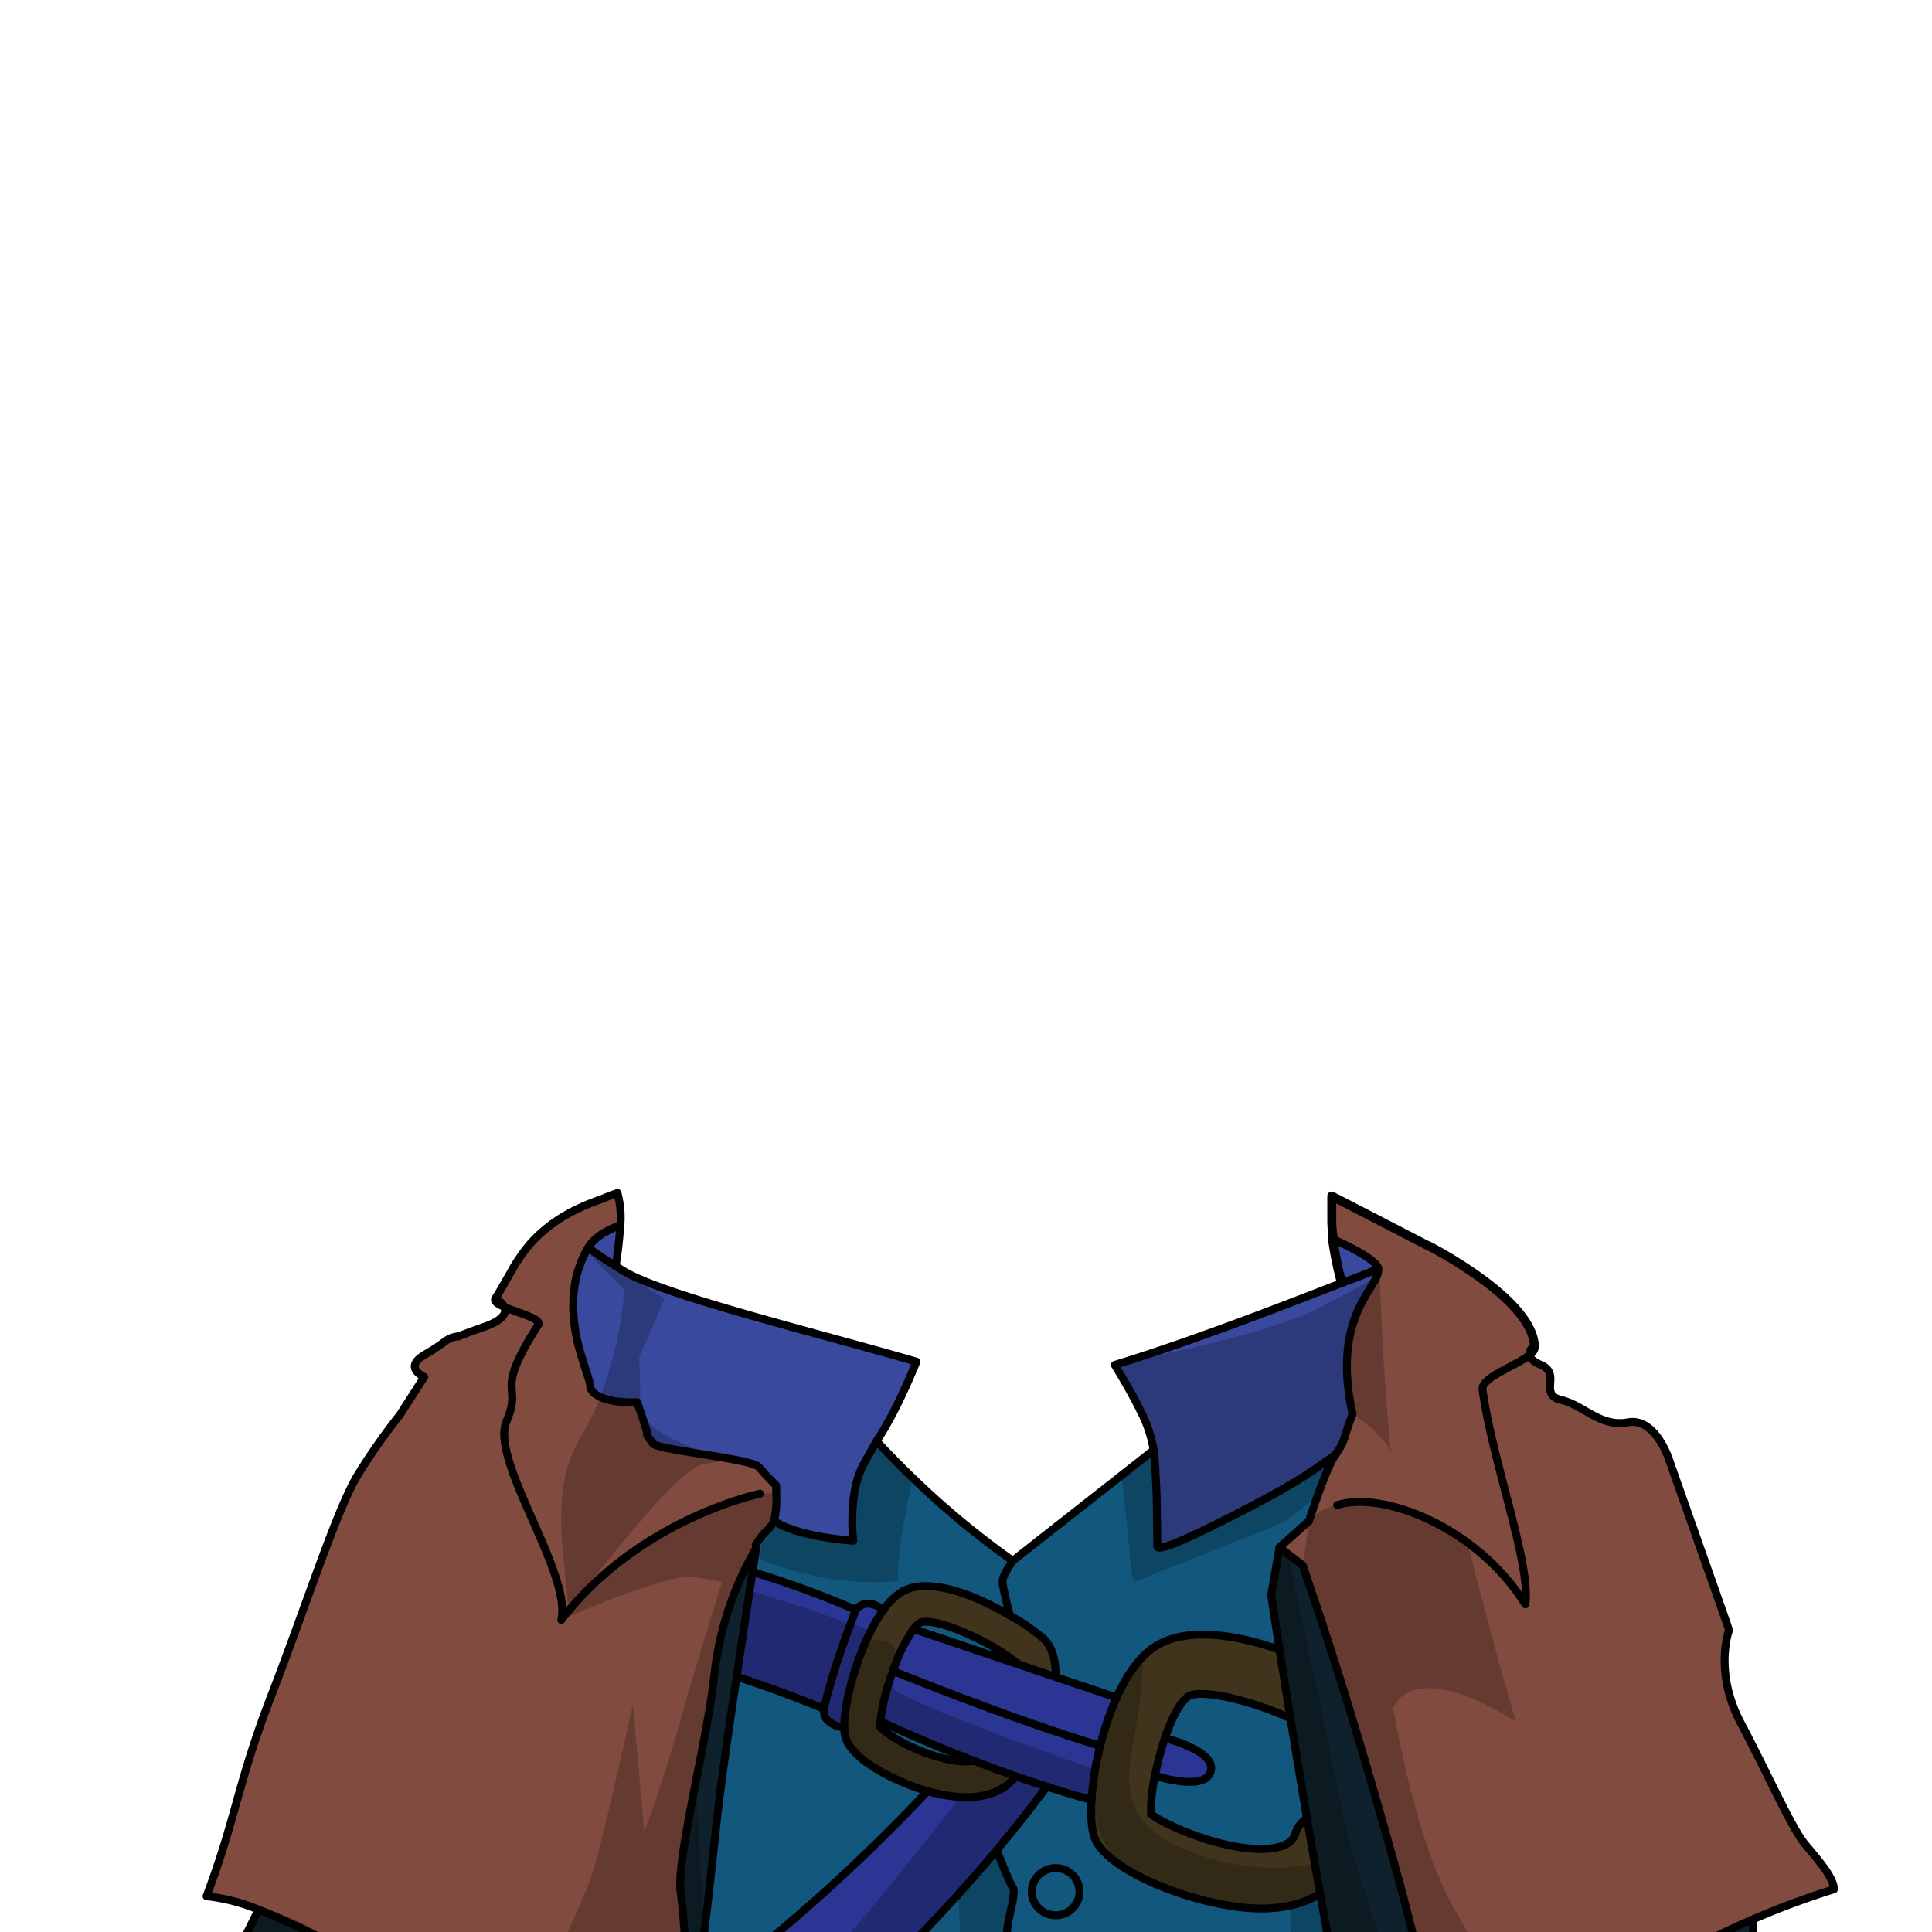 <svg xmlns="http://www.w3.org/2000/svg" xmlns:xlink="http://www.w3.org/1999/xlink" viewBox="0 0 432 432">
  <defs>
    <style>.GUNDAN_LIZARD_OUTFIT_LIZARD_OUTFIT_13_cls-1,.GUNDAN_LIZARD_OUTFIT_LIZARD_OUTFIT_13_cls-12,.GUNDAN_LIZARD_OUTFIT_LIZARD_OUTFIT_13_cls-13,.GUNDAN_LIZARD_OUTFIT_LIZARD_OUTFIT_13_cls-4{fill:none;}.GUNDAN_LIZARD_OUTFIT_LIZARD_OUTFIT_13_cls-2{isolation:isolate;}.GUNDAN_LIZARD_OUTFIT_LIZARD_OUTFIT_13_cls-3{clip-path:url(#GUNDAN_LIZARD_OUTFIT_LIZARD_OUTFIT_13_clip-path);}.GUNDAN_LIZARD_OUTFIT_LIZARD_OUTFIT_13_cls-12,.GUNDAN_LIZARD_OUTFIT_LIZARD_OUTFIT_13_cls-13,.GUNDAN_LIZARD_OUTFIT_LIZARD_OUTFIT_13_cls-4{stroke:#010101;stroke-linecap:round;stroke-linejoin:round;}.GUNDAN_LIZARD_OUTFIT_LIZARD_OUTFIT_13_cls-4{stroke-width:2px;}.GUNDAN_LIZARD_OUTFIT_LIZARD_OUTFIT_13_cls-5{clip-path:url(#GUNDAN_LIZARD_OUTFIT_LIZARD_OUTFIT_13_clip-path-2);}.GUNDAN_LIZARD_OUTFIT_LIZARD_OUTFIT_13_cls-6{fill:#814c3f;}.GUNDAN_LIZARD_OUTFIT_LIZARD_OUTFIT_13_cls-7{fill:#38499e;}.GUNDAN_LIZARD_OUTFIT_LIZARD_OUTFIT_13_cls-8{fill:#41341d;}.GUNDAN_LIZARD_OUTFIT_LIZARD_OUTFIT_13_cls-9{fill:#12587e;}.GUNDAN_LIZARD_OUTFIT_LIZARD_OUTFIT_13_cls-10{fill:#2b3593;}.GUNDAN_LIZARD_OUTFIT_LIZARD_OUTFIT_13_cls-11{fill:#0f212c;}.GUNDAN_LIZARD_OUTFIT_LIZARD_OUTFIT_13_cls-12{stroke-width:1.77px;}.GUNDAN_LIZARD_OUTFIT_LIZARD_OUTFIT_13_cls-13{stroke-width:2.09px;}.GUNDAN_LIZARD_OUTFIT_LIZARD_OUTFIT_13_cls-14{opacity:0.22;mix-blend-mode:multiply;}.GUNDAN_LIZARD_OUTFIT_LIZARD_OUTFIT_13_cls-15{fill:#010101;}</style>
    <clipPath id="clip-path">
      <rect class="GUNDAN_LIZARD_OUTFIT_LIZARD_OUTFIT_13_cls-1" x="-451.82" y="175.3" width="436.93" height="286.52" />
    </clipPath>
    <clipPath id="clip-path-2">
      <rect class="GUNDAN_LIZARD_OUTFIT_LIZARD_OUTFIT_13_cls-1" x="31.11" y="169.47" width="386.99" height="300.98" />
    </clipPath>
  </defs>
  <g class="GUNDAN_LIZARD_OUTFIT_LIZARD_OUTFIT_13_cls-2">
    <g id="Outfit">
      <g class="GUNDAN_LIZARD_OUTFIT_LIZARD_OUTFIT_13_cls-3">
        <path class="GUNDAN_LIZARD_OUTFIT_LIZARD_OUTFIT_13_cls-4" d="M-31.25,400.09a66.72,66.72,0,0,1,3.95,15.85s9.48,35.45,13.26,50,5.8,13.8,9.32,21.91a58,58,0,0,1,4,17.49l-12.08.2-166,2.67-130.91,2.12-17.52.28-40.4.65-56.43.82-13.78.22,9.29-42.53-9-41.77s-2.11-5.86,1.69-9.5,5.87-16.76,5.87-16.76,5.11-1,6.8-7.67,8.12-34,11.88-41,16.53-25.38,16.53-25.38" />
      </g>
      <g class="GUNDAN_LIZARD_OUTFIT_LIZARD_OUTFIT_13_cls-5">
        <path class="GUNDAN_LIZARD_OUTFIT_LIZARD_OUTFIT_13_cls-6" d="M173.28,340.22a2.81,2.81,0,0,1-.1.31,4.7,4.7,0,0,1-.17.45l-.06.11a2,2,0,0,1-.16.29,9.17,9.17,0,0,1-1.72,1.91,19.41,19.41,0,0,0-2,2.76h0c-.6,1-1.26,2.17-2,3.56l-.63,1.26,0,.07c-.21.46-.44.93-.66,1.42-.15.34-.31.69-.46,1.05s-.25.57-.38.86c-.19.45-.37.91-.55,1.37s-.39,1-.57,1.49c0,.1-.07.19-.12.29-.15.41-.29.83-.44,1.25s-.26.74-.38,1.11a71.37,71.37,0,0,0-2,7.35c-.1.45-.2.9-.28,1.35-.26,1.36-.49,2.73-.67,4.14-.06.46-.11.93-.16,1.41-.11,1.12-.26,2.3-.43,3.52-.13,1-.28,2-.44,3-.47,3-1,6.17-1.66,9.4-.07.4-.15.8-.22,1.2s-.11.51-.15.76a.25.25,0,0,1,0,.08h0l0,.2c0,.21-.09.43-.13.65-.11.56-.21,1.12-.33,1.69,0,.12-.05.23-.07.34-.08.45-.17.9-.26,1.35-.05.28-.11.55-.16.84-1.1,5.61-2.18,11.09-2.9,15.7-.07.45-.13.9-.2,1.35h0c0,.27-.09.54-.12.8l0,.07c0,.35-.09.7-.13,1s-.1.83-.14,1.22c0,.2-.05.38-.06.57s-.06.67-.09,1a.57.57,0,0,0,0,.13q-.06.87-.09,1.65a19.7,19.7,0,0,0,0,2.07c0,.14,0,.27,0,.4a105.74,105.74,0,0,1,.94,11l-.34,0-.42.05h-.08l-.56.07c-.63.08-1.46.19-2.48.35l-.58.09-.42.07-.08,0h-.09l-1.18.19c-.4.08-.81.15-1.26.25-2.16.41-4.72,1-7.52,1.68-.75.19-1.54.4-2.33.64h0l-2.42.71c-2.07.63-4.24,1.36-6.45,2.18-4,1.49-7.12,2.85-9.86,4h0l-.3.13c-1.78.71-3.37,1.33-4.93,1.79l-1.21.33-.7.17-.52.1L109,447l-.47.08-.41.05c-.4.05-.8.09-1.22.12h-.17a19.88,19.88,0,0,1-4.66-.29c-.69-.11-1.41-.26-2.17-.45-.39-.1-.77-.2-1.17-.32s-1-.3-1.55-.48c-.36-.12-.74-.25-1.12-.4s-.67-.24-1-.38c-1.29-.51-2.7-1.14-4.21-1.86l-1.45-.69-.24-.11-2.33-1.17c-4.72-2.39-10-5.25-15.42-7.95-.68-.35-1.35-.69-2-1-2.94-1.45-5.87-2.82-8.71-4l-1.3-.53c-.41-.16-.79-.32-1.18-.46L57.8,427a42.06,42.06,0,0,0-11.62-3c6.75-18,6.92-25.3,14.61-45.16s14.6-41.6,19.32-49.2a137.33,137.33,0,0,1,9.26-13.2l5.5-8.53s-4.87-2,.15-5,4.55-3.58,6.91-4a3.57,3.57,0,0,1,.58-.09h.14c.12-.06.44-.2,1.23-.5l.34-.12c.83-.32,2.09-.78,4-1.44,4-1.39,4.89-2.81,4.72-4l0-.14a1.71,1.71,0,0,0-.13-.38h0l-.09-.16c-.07-.12-.15-.24-.23-.35s-.19-.23-.29-.34l-.29-.28,0,0a3.55,3.55,0,0,0-.45-.36,4.67,4.67,0,0,0-.59-.37c1.29-2.05,2.4-4.11,3.59-6.13.35-.58.69-1.15,1-1.73.17-.28.35-.56.55-.85s.6-.88.91-1.33l.57-.76c.12-.17.25-.33.37-.48l.59-.72a28.71,28.71,0,0,1,3-3l.38-.32c.23-.19.45-.38.67-.55s.35-.27.52-.41l.54-.4c.23-.18.48-.35.73-.51s.5-.34.75-.5c.52-.34,1.06-.67,1.63-1l.57-.32.69-.37,1.46-.72.78-.37,1.58-.68c.57-.23,1.16-.45,1.77-.68l.65-.23c1.53-.55,2.2-1,4-1.5a20.75,20.75,0,0,1,.65,7.13l-.35.14-.51.22-.11.06-.38.17h0a.28.28,0,0,0-.11.05l-.87.42c-.32.16-.61.32-.9.48l-.08,0h0c-.26.15-.5.31-.75.47a3.91,3.91,0,0,0-.49.34c-.18.12-.34.25-.5.37a4.69,4.69,0,0,0-.4.33,2.61,2.61,0,0,0-.31.27,3.64,3.64,0,0,0-.34.34l-.12.12-.06.07,0,0a2,2,0,0,0-.19.22,3.22,3.22,0,0,0-.32.41,4.81,4.81,0,0,0-.37.55l-.24.42c-.08.14-.17.28-.24.42-.31.58-.6,1.16-.86,1.74l-.3.69a.36.36,0,0,1,0,.09v0c0,.12-.1.25-.14.37-.16.39-.3.78-.43,1.17-.06.18-.12.36-.17.54s-.11.37-.16.55c-.1.35-.19.7-.28,1.05a1.21,1.21,0,0,0,0,.18c0,.11-.05.22-.07.32l-.09.46,0,.16c-.07.35-.12.69-.17,1s-.08.54-.11.82-.07.54-.09.81l0,.33a.66.66,0,0,1,0,.14.61.61,0,0,1,0,.14c0,.1,0,.21,0,.31-.45,9,3.48,16.52,3.77,19.28a1.23,1.23,0,0,0,.08.37.56.56,0,0,0,0,.12,1.07,1.07,0,0,0,.07.19,0,0,0,0,0,0,0l.09.17a.75.75,0,0,0,.07.12.21.21,0,0,0,.06.08s0,0,0,0l.09.12a.24.24,0,0,0,.06.08l.06.06.06.06a1.43,1.43,0,0,0,.25.24l.19.16a5.75,5.75,0,0,0,.88.55,2.53,2.53,0,0,0,.33.16l.47.19.26.1.46.15a16.53,16.53,0,0,0,2.13.51h0a5,5,0,0,0,.56.09l.17,0h.07l.31,0,.21,0,.34,0,.45.05.53.05.21,0h.08l.2,0h.17l.55,0h.39l.67,0v0l.17.5,0,.09c0,.07,0,.15.08.23s.05.13.07.2.05.15.08.22c.18.5.39,1.1.6,1.74l.06.17s0,.1.05.15l.11.32.21.64.39,1.21a2.76,2.76,0,0,1,.08.27l.08.26c0,.1,0,.19.08.28s0,.13.05.19a.64.64,0,0,0,0,.07s0,0,0,.06a1.38,1.38,0,0,1,.06.26.49.49,0,0,1,0,.15.08.08,0,0,1,0,0,1.62,1.62,0,0,1,0,.18.08.08,0,0,0,0,0,.11.11,0,0,0,0,.05,4.15,4.15,0,0,0,.37.67l.11.17.16.23,0,0,.18.24.22.32.27.34c1.1,1.43,22,3.39,23.65,5.21.06.07.12.13.17.2l.18.19c.19.21.37.43.56.62s.31.36.47.53c.45.5.89,1,1.29,1.39s.9.91,1.26,1.26c0,.31,0,.6,0,.9s0,.34,0,.5v0s0,0,0,0,0,0,0,0a.13.13,0,0,1,0,.06A22.92,22.92,0,0,1,173.28,340.22Z" />
        <path class="GUNDAN_LIZARD_OUTFIT_LIZARD_OUTFIT_13_cls-6" d="M410.06,422.56a187.1,187.1,0,0,0-18.12,6.73c-9,3.9-14.7,7.17-18,8.17-5.13,1.54-11.94-.22-12.78,0a1.34,1.34,0,0,0-.25.11l-.26.14a80.1,80.1,0,0,1-8.05,4.35l-1.09.46-1,.4c-.45.17-.91.32-1.35.46l-1,.27c-.31.09-.62.17-.92.23a9.43,9.43,0,0,1-1,.18c-.24,0-.49.07-.73.09h-.08a6.56,6.56,0,0,1-.76,0h-.23a8.83,8.83,0,0,0-1.48.11l-.25,0-.53.09-.19,0-.63.14a36.31,36.31,0,0,0-4.27,1.29l-.88.32a134.3,134.3,0,0,0-12.76,5.67l-.33.15-2.51,1.29-.38.21-.27.13-.05,0h0c0-.05,0-.28,0-.74,0-.08,0-.18,0-.28v-.08l0-.28,0-.26a.38.38,0,0,0,0-.1c0-.26-.06-.54-.1-.85-.06-.49-.14-1.08-.25-1.75-.07-.38-.13-.79-.2-1.23a.06.06,0,0,0,0,0c-.07-.44-.15-.89-.23-1.38s-.25-1.32-.39-2.05-.26-1.35-.42-2.08c-.08-.42-.17-.85-.26-1.3-.15-.71-.32-1.45-.49-2.24,0,0,0,0,0-.08-.1-.43-.19-.88-.3-1.34-.14-.62-.29-1.25-.44-1.9-.07-.33-.15-.67-.23-1-.36-1.51-.77-3.15-1.2-4.91-.15-.56-.29-1.14-.44-1.73a.64.64,0,0,1,0-.07c-.86-3.39-1.86-7.17-3-11.42q-1.09-4-2.16-7.7c-.14-.5-.27-1-.41-1.48-.28-1-.55-1.94-.83-2.89v0c-.31-1.13-.64-2.23-.94-3.32-.23-.77-.45-1.53-.66-2.29s-.47-1.57-.69-2.34c-.54-1.87-1.07-3.66-1.59-5.4l-1.53-5.1c-.58-1.95-1.15-3.8-1.7-5.57-.22-.69-.42-1.37-.62-2-.15-.48-.3-.94-.44-1.4-.34-1.1-.68-2.16-1-3.18q-.31-1-.63-2c-.26-.82-.5-1.6-.75-2.36s-.4-1.25-.61-1.85c0-.12-.07-.23-.11-.35-.1-.31-.19-.62-.29-.92a.56.56,0,0,1,0-.12c-.12-.34-.23-.67-.33-1-.6-1.81-1.14-3.44-1.62-4.87l-.09-.24,0-.1a.73.73,0,0,0,0-.08L292,352.07l-.18-.55-.09-.23-.18-.54-.2-.63L288,347.53l-1.53-1.2-.36-.29,6.62-5.93a0,0,0,0,0,0,0h0c0-.05,0-.13.07-.24s.07-.22.12-.36a1.87,1.87,0,0,1,.07-.22q.12-.35.27-.81c.05-.16.11-.32.16-.49l.06-.17c.17-.48.34-1,.53-1.56s.32-.92.49-1.4h0c.27-.77.57-1.6.88-2.42.2-.52.4-1.05.61-1.58.11-.26.21-.52.31-.77l0-.06c.09-.24.19-.47.28-.69s.14-.31.2-.45l.24-.56a23.34,23.34,0,0,1,1.17-2.35h0a7.36,7.36,0,0,1,.44-.68c2.19-3.11,1.57-3.26,3.76-9a49.44,49.44,0,0,1-1.28-10.73c0-.42,0-.82,0-1.22,0-.85.09-1.65.16-2.41,0-.34.07-.68.12-1s.06-.48.1-.71.07-.35.1-.52a29.91,29.91,0,0,1,.77-3.28c.07-.23.14-.47.22-.7a6.68,6.68,0,0,1,.25-.71,29.27,29.27,0,0,1,1.18-2.79c.19-.4.38-.77.58-1.14.34-.63.68-1.2,1-1.74l.32-.53c.33-.55.66-1.07.94-1.54a1.75,1.75,0,0,0,.18-.29l0-.08.39-.7a3.37,3.37,0,0,0,.19-.38.48.48,0,0,1,.08-.16.26.26,0,0,0,0-.1,2.26,2.26,0,0,0,.13-.33.17.17,0,0,0,0-.05,1,1,0,0,0,.07-.23.83.83,0,0,0,.06-.21,2.1,2.1,0,0,0,.06-.33,2.27,2.27,0,0,0,0-.69h0a.54.54,0,0,0,0-.1.16.16,0,0,0,0-.08.14.14,0,0,0,0-.06.3.3,0,0,0-.06-.11.2.2,0,0,0,0-.08.41.41,0,0,0-.07-.11l-.07-.1h0a0,0,0,0,1,0,0,.9.9,0,0,0-.1-.11,9,9,0,0,0-1.78-1.54l-.09-.06c-.55-.38-1.22-.79-2-1.22l0,0-.55-.31c-.56-.31-1.17-.62-1.82-.95l-.54-.27-.13-.06c-.53-.25-1.06-.53-1.64-.79h0l-1.13-.51,0-.15a23.86,23.86,0,0,1-.37-4c0-.24,0-.48,0-.73q0-.84,0-1.65c0-.6,0-1.2,0-1.76,0-.14,0-.28,0-.42s0-.27,0-.4a.19.19,0,0,1,0-.08c0-.11,0-.21,0-.31,7.34,3.29,12.86,6.8,18.95,9.61.8.37,1.6.74,2.37,1.13l.09,0,.25.13.34.17h0l.14.08.45.23c.13.07.26.15.43.23a65.5,65.5,0,0,1,10.54,6.66,37.82,37.82,0,0,1,11.76,15s-1.32.92-1.07,2.09a1.53,1.53,0,0,0,.08.26,1.1,1.1,0,0,0,.14.26,3.57,3.57,0,0,0,1.45,1.24,1.3,1.3,0,0,0,.26.14,6.49,6.49,0,0,0,.59.28c4.71,2-.63,6.6,4.56,7.85s8.71,6.13,14.91,5,9.21,8.35,9.21,8.35,12.77,36.11,13.08,37.15l.32,1s-3.45,9.21,2.62,20.69,11.4,23.6,14.44,27.22S410.06,420,410.06,422.56Z" />
        <path class="GUNDAN_LIZARD_OUTFIT_LIZARD_OUTFIT_13_cls-7" d="M138.72,273.92c-.21,2.76-.53,6-1.06,9.2h0c-4-2.51-6.16-4.11-6.16-4.11a4.81,4.81,0,0,1,.37-.55,4.47,4.47,0,0,1,.32-.41,2,2,0,0,1,.19-.22l0,0,.06-.07.12-.12a3.64,3.64,0,0,1,.34-.34,2.61,2.61,0,0,1,.31-.27,4.69,4.69,0,0,1,.4-.33c.16-.12.32-.25.5-.37a3.91,3.91,0,0,1,.49-.34l.76-.47.08,0c.29-.16.58-.32.9-.48l.87-.42a.28.28,0,0,1,.11-.05l.08,0,.13-.06.18-.07.62-.28Z" />
        <path class="GUNDAN_LIZARD_OUTFIT_LIZARD_OUTFIT_13_cls-7" d="M257.33,324.16l0,.54-6.58,5.18Z" />
        <path class="GUNDAN_LIZARD_OUTFIT_LIZARD_OUTFIT_13_cls-7" d="M254.79,315.06a29.11,29.11,0,0,1,3.12,9.2l0,0A69.37,69.37,0,0,0,254.79,315.06Z" />
        <path class="GUNDAN_LIZARD_OUTFIT_LIZARD_OUTFIT_13_cls-7" d="M308.16,283.62h0s-2.77,1.16-8.2,3.21a78.31,78.31,0,0,1-2-9.72l0,0,.07,0,1.13.51h0c.58.26,1.11.53,1.64.79l.13.06.54.27c.65.33,1.26.64,1.82.95l.55.31,0,0c.74.43,1.41.84,2,1.22l.09.06a9,9,0,0,1,1.78,1.54.9.9,0,0,1,.1.11h0a.61.61,0,0,1,.07.1.41.41,0,0,1,.07.11.2.2,0,0,1,0,.08.3.3,0,0,1,.06.11.14.14,0,0,1,0,.06.16.16,0,0,1,0,.08A.54.54,0,0,1,308.16,283.62Z" />
        <ellipse class="GUNDAN_LIZARD_OUTFIT_LIZARD_OUTFIT_13_cls-8" cx="236.04" cy="422.98" rx="5.34" ry="5.28" />
        <path class="GUNDAN_LIZARD_OUTFIT_LIZARD_OUTFIT_13_cls-8" d="M260.46,388.64a65.53,65.53,0,0,0-2.23,8.4,36.33,36.33,0,0,0-.87,8.62c4.1,3.1,19.42,9.36,28.19,7.42,2.86-.63,3.65-1.87,4.07-3.12a6.59,6.59,0,0,1,2.62-3.4c.94,5.52,1.92,11.19,2.94,16.87-3,1.87-7.06,3.22-12.64,3.32H282c-13.09,0-34.28-8-37.22-15.75-.7-1.84-.93-4.88-.71-8.53A67.71,67.71,0,0,1,246,390.38a64.86,64.86,0,0,1,3.67-10.81c2-4.41,4.48-8.21,7.42-10.55,7.48-5.95,20.16-3.23,29-.14.67,4.29,1.49,9.52,2.44,15.37-9.27-4.32-20.66-6.73-23-4.84C263.61,380.93,261.85,384.52,260.46,388.64Z" />
        <path class="GUNDAN_LIZARD_OUTFIT_LIZARD_OUTFIT_13_cls-8" d="M197.57,360a14.88,14.88,0,0,1,3.83-3.85c6.08-3.9,17,.77,24.41,5.1v0a47.77,47.77,0,0,1,7.65,5.27c2.15,2.25,2.64,5.59,2.56,8.47l-8.35-2.82a.77.77,0,0,0-.1-.18,51.56,51.56,0,0,0-11-6.52c-7.12-3.24-10.26-3-10.81-2.63a6.22,6.22,0,0,0-1.49,1.44,35.74,35.74,0,0,0-4.61,9.38,52.57,52.57,0,0,0-2.84,11.25,8.86,8.86,0,0,0,0,1.24c1.48,1.92,9.72,6.71,17.17,7.59a13.93,13.93,0,0,0,3.76,0c2.9,1.13,6,2.27,9.25,3.4a3.88,3.88,0,0,1-.76,1.07c-2.43,2.42-5.87,3.65-10.15,3.65a32.26,32.26,0,0,1-8.73-1.37c-6.46-1.85-17.17-6.84-18.4-12.38a8.62,8.62,0,0,1-.19-1.82C188.7,380.13,192.37,367.09,197.57,360Z" />
        <path class="GUNDAN_LIZARD_OUTFIT_LIZARD_OUTFIT_13_cls-7" d="M307.83,285.47c-1.8,4.21-9.72,11.21-5.39,30.74-2.19,5.75-1.57,5.9-3.76,9-2.31,1.69-4.68,3.3-7,4.82l-.29.19,0,0c-7.4,4.78-23.5,12.7-28,14.56-2.8,1.17-4.54,1.58-4.6,1v0l0-.35c0-.15,0-.31,0-.49-.06-1.42-.05-3.79-.1-6.8,0-2.34-.1-5.07-.27-8-.1-2-.18-3.7-.39-5.32a.17.17,0,0,0,0-.07,2.9,2.9,0,0,0-.06-.41,29.11,29.11,0,0,0-3.12-9.2c-1.28-2.6-3.07-5.79-5.58-9.95l1-.31c19.07-5.91,41.76-14.95,49.75-18,5.43-2,8.2-3.21,8.2-3.21A3.15,3.15,0,0,1,307.83,285.47Z" />
        <path class="GUNDAN_LIZARD_OUTFIT_LIZARD_OUTFIT_13_cls-7" d="M204.93,304.5c-5.08,12.32-8.12,16.4-8.93,17.79-1,1.77-2,3.48-3,5.33-1.73,3.26-2.29,7.48-2.4,10.9a43.54,43.54,0,0,0,.19,6s-11.24-.69-16.89-3.93l-.63-.39a22.92,22.92,0,0,0,.36-6,.13.13,0,0,0,0-.06s0,0,0,0,0,0,0,0v0c0-.16,0-.33,0-.5s0-.59,0-.9c-.36-.35-.79-.77-1.26-1.26s-.84-.89-1.29-1.39c-.16-.17-.31-.35-.47-.53s-.37-.41-.56-.62a1.22,1.22,0,0,1-.15-.17,2.09,2.09,0,0,1-.2-.22c-1.61-1.82-22.55-3.78-23.65-5.21l-.27-.34-.22-.32v0l-.17-.22,0,0-.16-.23c0-.06-.07-.12-.11-.17a4.15,4.15,0,0,1-.37-.67.09.09,0,0,1,0-.05.08.08,0,0,1,0,0,1.62,1.62,0,0,0,0-.18s0,0,0,0a.49.49,0,0,0,0-.15,1.38,1.38,0,0,0-.06-.26s0,0,0-.06a.64.64,0,0,1,0-.07c0-.06,0-.12-.05-.19s-.05-.18-.08-.28l-.08-.26a2.76,2.76,0,0,0-.08-.27l-.39-1.21c-.06-.21-.13-.42-.21-.64s-.1-.31-.16-.47l-.06-.17c-.21-.64-.42-1.24-.6-1.74,0-.08-.05-.15-.08-.22a1.18,1.18,0,0,0-.07-.2c0-.08,0-.16-.08-.23l0-.09-.17-.5v0l-.67,0h-.39l-.55,0h-.17l-.28,0-.21,0-.53-.05-.45-.05-.34,0h-.11l-.1,0-.31,0h-.07l-.17,0-.43-.06-.15,0a16.53,16.53,0,0,1-2.13-.51,4.11,4.11,0,0,1-.46-.15l-.26-.1-.47-.19-.33-.16a5.75,5.75,0,0,1-.88-.55l-.19-.16-.25-.24-.06-.06-.06-.06a.24.24,0,0,1-.06-.08l-.09-.12s0,0,0,0a.21.21,0,0,1-.06-.08.75.75,0,0,1-.07-.12l-.09-.17a0,0,0,0,1,0,0,1.46,1.46,0,0,1-.07-.19.56.56,0,0,1,0-.12,1.23,1.23,0,0,1-.08-.37c-.29-2.76-4.22-10.33-3.77-19.28,0-.15,0-.3,0-.45a.66.66,0,0,0,0-.14l0-.33q0-.41.09-.81c0-.28.07-.55.11-.82s.1-.68.17-1l0-.16.09-.46c0-.1,0-.21.07-.32a1.21,1.21,0,0,1,0-.18c0-.19.1-.39.15-.59s.08-.31.13-.46a.43.43,0,0,0,0-.11c0-.14.09-.29.14-.44s.11-.36.17-.54c.13-.39.27-.78.43-1.17a3.54,3.54,0,0,1,.14-.39.36.36,0,0,0,0-.09c.11-.23.2-.46.3-.69.26-.58.55-1.16.86-1.74.07-.14.16-.28.24-.42l.24-.42s2.16,1.6,6.16,4.11l1.93,1.18C148.65,289.78,184.14,298.4,204.93,304.5Z" />
        <path class="GUNDAN_LIZARD_OUTFIT_LIZARD_OUTFIT_13_cls-9" d="M315.75,512.23q-.66-2-1.59-5.08c-.29-.94-.59-1.95-.91-3Q312,500,310.5,494.28c-.24-.9-.49-1.84-.74-2.81,0-.08-.05-.16-.07-.24-.19-.72-.39-1.48-.58-2.25-.14-.51-.27-1-.4-1.55q-.72-2.76-1.45-5.79c-.17-.67-.34-1.36-.5-2.06a2.29,2.29,0,0,1-.07-.28c-.29-1.15-.57-2.34-.86-3.55-.06-.26-.13-.54-.19-.81-.32-1.36-.65-2.77-1-4.21l-.24-1.06c-.26-1.13-.52-2.27-.78-3.44-.06-.29-.13-.58-.2-.87-.32-1.47-.66-3-1-4.52-.26-1.18-.51-2.38-.77-3.6q-.53-2.48-1.05-5.05c-.06-.3-.11-.59-.17-.88-.63-3.1-1.26-6.33-1.89-9.61-.24-1.17-.46-2.36-.69-3.54,0-.19-.07-.37-.1-.56-.26-1.38-.52-2.77-.77-4.15a.41.41,0,0,1,0-.16c-.25-1.34-.5-2.69-.74-4-.06-.3-.11-.6-.16-.89-.27-1.45-.53-2.91-.8-4.38,0-.19-.07-.37-.1-.56-.18.11-.37.23-.56.33h0l-.61.33c-.41.22-.83.43-1.28.63l-.58.25a21.85,21.85,0,0,1-2.73.89c-.29.08-.58.15-.88.21h-.05l-.31.07c-.27,0-.55.11-.83.15l-.9.14-.76.1-.91.09-.63,0-.58.05-1,0H282l-1.08,0-1.08-.06-1-.07-.22,0-.78-.07-1.07-.13-1-.14c-1-.14-2-.31-2.95-.51h-.05l-.21,0c-.58-.11-1.15-.23-1.73-.37-.75-.17-1.5-.35-2.25-.55l-1-.27-.88-.25-.55-.16-1.21-.37h0c-.67-.21-1.33-.43-2-.66l-1-.35c-.8-.3-1.59-.6-2.36-.91l-1.12-.47-.23-.1c-.44-.18-.86-.37-1.29-.57h0l-1.19-.57-.71-.36-.95-.49-.85-.47-.49-.27c-.75-.44-1.46-.89-2.13-1.34l-.6-.4-.06-.05c-.59-.42-1.15-.86-1.67-1.29-.23-.19-.44-.38-.65-.57s-.63-.6-.91-.91-.44-.49-.64-.74a4.22,4.22,0,0,1-.27-.36c-.12-.16-.23-.31-.33-.47s-.16-.25-.23-.38a7.7,7.7,0,0,1-.46-1c-.7-1.84-.92-4.88-.71-8.53-.82-.22-1.68-.45-2.54-.7l-1.38-.39L239,401l-.28-.08-.66-.2-.17-.05-1.9-.58-2-.62-.46.62,0,0,0,.05a.43.43,0,0,0,0,.07c-.17.21-.36.47-.58.78-1.66,2.23-5.09,6.74-10,12.63l-3,3.51-.51.58c-1.59,1.85-3.31,3.8-5.13,5.83l0,0-.38.44-.06.07c-2.63,2.89-5.46,5.93-8.51,9.08-.75.78-1.53,1.56-2.31,2.36-6.47,6.56-13.81,13.47-21.86,20.23-.87.73-1.73,1.45-2.62,2.16s-1.75,1.44-2.65,2.15c-1.45,1.18-2.94,2.33-4.44,3.49l-1.6,1.2c-.18.15-.36.29-.56.43l-1.63,1.21c-1.09.81-2.18,1.6-3.29,2.38-.51.38-1,.74-1.55,1.1-1.05.74-2.1,1.47-3.16,2.18h0c-1,.64-1.9,1.28-2.87,1.91l-1.62,1c-.72.48-1.45.93-2.18,1.39L150.39,478c-.13.09-.28.17-.41.25-.1.45-.2.9-.31,1.34a.83.83,0,0,1,0,.15l-.24,1c0,.06,0,.13,0,.19-.16.65-.31,1.3-.48,1.93s-.34,1.35-.52,2c-.27,1-.54,2.05-.82,3.05s-.6,2.14-.9,3.19l-.59,2c-.28.91-.55,1.81-.83,2.68-.2.65-.4,1.3-.61,1.93-.1.33-.21.67-.32,1-.15.49-.31,1-.47,1.42-.05.18-.11.35-.17.53-.17.52-.35,1-.51,1.51-.88,2.58-1.73,4.93-2.51,7a7.69,7.69,0,0,1-.28.72h0a1.55,1.55,0,0,1-.08.23l-.06.13-.12.34c0,.1-.07.19-.1.28l0,0a4.87,4.87,0,0,1-.21.53,1.42,1.42,0,0,0-.05.16l-.27.69H315.77ZM236,417.7a5.28,5.28,0,1,0,5.34,5.28A5.31,5.31,0,0,0,236,417.7Zm-2.57,32.7a5.28,5.28,0,1,0,5.33,5.27A5.31,5.31,0,0,0,233.47,450.4ZM238.8,490a5.28,5.28,0,1,0,5.34,5.28A5.31,5.31,0,0,0,238.8,490Z" />
        <path class="GUNDAN_LIZARD_OUTFIT_LIZARD_OUTFIT_13_cls-9" d="M258.23,397a36.33,36.33,0,0,0-.87,8.62c4.1,3.1,19.42,9.36,28.19,7.42,2.86-.63,3.65-1.87,4.07-3.12a6.59,6.59,0,0,1,2.62-3.4c-1.35-7.94-2.6-15.55-3.69-22.31-9.27-4.32-20.66-6.73-23-4.84-1.92,1.52-3.68,5.11-5.07,9.23.4.1,11.61,2.87,10.27,7.48S258.23,397,258.23,397Z" />
        <path class="GUNDAN_LIZARD_OUTFIT_LIZARD_OUTFIT_13_cls-9" d="M227.58,372a51.56,51.56,0,0,0-11-6.52c-7.12-3.24-10.26-3-10.81-2.63a6.22,6.22,0,0,0-1.49,1.44l23.37,7.89A.77.77,0,0,0,227.58,372Z" />
        <path class="GUNDAN_LIZARD_OUTFIT_LIZARD_OUTFIT_13_cls-9" d="M298.68,325.22c-.08.12-.18.25-.27.4l-.17.28h0l-.2.35c-.31.57-.63,1.26-1,2l-.24.56c-.08.2-.18.4-.26.6-.15.35-.29.72-.44,1.09-.57,1.41-1.12,2.91-1.61,4.28h0c-.17.48-.34,1-.49,1.4-.28.84-.55,1.6-.75,2.22-.14.41-.25.76-.34,1s-.09.26-.12.36-.06.19-.07.24v0a0,0,0,0,1,0,0L286.09,346h0l-.25,1.48-1.61,9.11,0,.34c0,.09,0,.2.05.32.23,1.52.86,5.66,1.78,11.58-8.86-3.09-21.54-5.81-29,.14a15.22,15.22,0,0,0-1.47,1.34l0,0a32.16,32.16,0,0,0-5.92,9.18L236,375h0c.08-2.87-.41-6.21-2.56-8.46a47.27,47.27,0,0,0-7.65-5.27v0c-7.43-4.32-18.32-9-24.41-5.1a14.88,14.88,0,0,0-3.83,3.85c-4.21-3.21-6.19,0-6.19,0a218.6,218.6,0,0,0-23.13-8.48c.39-2.52.67-4.32.79-5.05,0-.21.05-.34.05-.37h0a19.43,19.43,0,0,1,1.81-2.56l.17-.2c1.08-1.06,1.79-1.6,2.19-3,0,0,0,0,0,0l.63.39c5.65,3.24,16.89,3.93,16.89,3.93a43.54,43.54,0,0,1-.19-6c.11-3.42.67-7.64,2.4-10.9,1-1.85,2-3.56,3-5.33,1.75,1.88,4.53,4.8,8.13,8.26l0,0A188.66,188.66,0,0,0,226.45,349l24.31-19.14,0,0,6.58-5.18.5-.41,0,0a2.9,2.9,0,0,1,.06.41.17.17,0,0,1,0,.07c.21,1.62.29,3.3.39,5.32.17,3,.24,5.69.27,8,.05,3,0,5.38.1,6.8,0,.18,0,.34,0,.49a1.83,1.83,0,0,0,0,.35v0c.06.61,1.8.2,4.6-1,4.45-1.86,20.55-9.78,28-14.56l0,0,.29-.19C294,328.52,296.37,326.91,298.68,325.22Z" />
        <path class="GUNDAN_LIZARD_OUTFIT_LIZARD_OUTFIT_13_cls-9" d="M196.84,386.13c1.48,1.92,9.72,6.71,17.17,7.59a13.93,13.93,0,0,0,3.76,0c-12.26-4.71-20.91-8.85-20.91-8.85A8.86,8.86,0,0,0,196.84,386.13Z" />
        <path class="GUNDAN_LIZARD_OUTFIT_LIZARD_OUTFIT_13_cls-9" d="M207.38,400.49c-6.46-1.85-17.17-6.84-18.4-12.38a8.62,8.62,0,0,1-.19-1.82s-5-.46-4.53-4.19c0,0-9.4-4-19.56-7.18-1.75,11.74-3.51,24-4.2,30.15-1.09,9.66-2.47,24.11-4.9,41C183,427.22,207.38,400.49,207.38,400.49Z" />
        <path class="GUNDAN_LIZARD_OUTFIT_LIZARD_OUTFIT_13_cls-10" d="M260.46,388.64a65.53,65.53,0,0,0-2.23,8.4s11.14,3.79,12.5-.92S260.86,388.74,260.46,388.64Z" />
        <path class="GUNDAN_LIZARD_OUTFIT_LIZARD_OUTFIT_13_cls-10" d="M236,375l-8.35-2.82-23.37-7.89a35.74,35.74,0,0,0-4.61,9.38,52.57,52.57,0,0,0-2.84,11.25s8.65,4.14,20.91,8.85c2.9,1.13,6,2.27,9.25,3.4a3.88,3.88,0,0,1-.76,1.07c-2.43,2.42-5.87,3.65-10.15,3.65a32.26,32.26,0,0,1-8.73-1.37S183,427.22,155.6,446.1c-1.07,7.53-2.34,15.54-3.89,23.85-.53,2.82-1.1,5.59-1.73,8.29,32.55-19.61,58.82-47.76,72.87-64.55,7.17-8.58,11.16-14.2,11.16-14.2,3.29,1.05,6.67,2.06,10.07,3A67.71,67.71,0,0,1,246,390.38a64.86,64.86,0,0,1,3.67-10.81L236,375Z" />
        <path class="GUNDAN_LIZARD_OUTFIT_LIZARD_OUTFIT_13_cls-10" d="M188.79,386.29c-.09-6.16,3.58-19.2,8.78-26.33-4.21-3.2-6.19,0-6.19,0a217.8,217.8,0,0,0-23.13-8.48c-.83,5.42-2.19,14.28-3.55,23.44,10.16,3.23,19.56,7.18,19.56,7.18C183.77,385.83,188.79,386.29,188.79,386.29Z" />
        <path class="GUNDAN_LIZARD_OUTFIT_LIZARD_OUTFIT_13_cls-11" d="M356.16,512.27h-40.4c-2.33-7.16-7.26-23.64-13.31-51.43-2.4-11-4.91-24.21-7.27-37.41-1-5.68-2-11.35-2.94-16.87-1.35-7.94-2.6-15.55-3.69-22.31-.95-5.85-1.77-11.08-2.44-15.37-1.19-7.57-1.88-12.24-1.88-12.24l1.86-10.58h0l5.21,4.08,3.14,9.31c3.14,9.31,9.11,27.62,17.27,57.12s8.18,37.14,8.18,37.14,17.94-9.62,24.53-9.52,15.92-6.51,16.75-6.73,7.65,1.56,12.78,0c3.3-1,9-4.27,18-8.16v11.37s9.42,4.14,11.31,5.38,0,2.28-2.72,6.42S403,468.6,403,468.6s4.19,8.48,4.61,9.52,3.35,5.17,4.61,10.14,1.67,24,1.67,24Z" />
        <path class="GUNDAN_LIZARD_OUTFIT_LIZARD_OUTFIT_13_cls-11" d="M95.49,512.27H31.11l6.6-13,4.81-19.46s6.08-17.17,7.12-26.07,2.51-15.31,2.51-15.31L57.81,427c13.74,5.24,30.42,15.79,39.41,18.76,11.77,3.88,15.55,0,29.67-5.28a112.28,112.28,0,0,1,26.23-6.35,106.22,106.22,0,0,0-.94-11c-1-7.76,6-33.73,7.59-49a71.72,71.72,0,0,1,9.33-28c0,.15-.34,2.17-.85,5.41-.83,5.42-2.19,14.28-3.55,23.44-1.75,11.74-3.51,24-4.2,30.15-1.09,9.67-2.47,24.11-4.9,41-1.07,7.53-2.34,15.54-3.89,23.85-.53,2.82-1.11,5.59-1.73,8.29a246.83,246.83,0,0,1-10.55,34Z" />
        <path class="GUNDAN_LIZARD_OUTFIT_LIZARD_OUTFIT_13_cls-12" d="M299,336.54c10.05-3.25,31.24,4.81,42.08,22.2,1.26-9.17-7.37-31.81-9.58-48C331.11,308,339,305.43,342,303c.9-.7,1.36-1.4,1.07-2.09" />
        <path class="GUNDAN_LIZARD_OUTFIT_LIZARD_OUTFIT_13_cls-12" d="M138.07,266.79c-1.79.5-2.46.95-4,1.5l-.65.23c-.61.23-1.2.45-1.77.68s-1.07.45-1.58.68l-.78.37c-.5.23-1,.47-1.46.72l-.69.37-.57.32c-.57.32-1.11.65-1.63,1-.26.16-.5.32-.75.5s-.5.33-.73.51-.37.26-.54.4l-.52.41c-.22.17-.44.36-.67.55l-.38.32a28.71,28.71,0,0,0-3,3l-.59.72c-.12.15-.25.31-.37.48s-.38.51-.57.76c-.31.45-.62.89-.91,1.33s-.38.57-.55.85c-.37.58-.71,1.15-1,1.73-1.19,2-2.3,4.08-3.59,6.13-.39.63.54,1.26,2,1.88h0c3.07,1.35,8.43,2.69,7.59,4-10.21,16-3.34,12.73-7.1,21.57s14.6,33.86,12.24,44.41C142.92,339.57,169.93,334,169.93,334" />
        <path class="GUNDAN_LIZARD_OUTFIT_LIZARD_OUTFIT_13_cls-12" d="M343.08,300.92s-1.32.92-1.07,2.09c.14.69.8,1.45,2.52,2.18,4.71,2-.63,6.6,4.56,7.85s8.71,6.13,14.91,5,9.21,8.35,9.21,8.35,12.77,36.11,13.08,37.15l.32,1s-3.45,9.21,2.62,20.69,11.4,23.6,14.44,27.22,6.39,7.44,6.39,10a187.1,187.1,0,0,0-18.12,6.73c-9,3.9-14.7,7.17-18,8.17-5.13,1.54-11.94-.22-12.78,0s-10.15,6.82-16.75,6.73-24.53,9.5-24.53,9.5,0-7.65-8.18-37.13-14.13-47.81-17.27-57.12l-3.13-9.32L286.09,346l6.62-5.93s.53-1.66,1.3-3.9c1.3-3.73,3.28-9.06,4.67-11,2.19-3.11,1.57-3.26,3.76-9-5-22.66,6.44-28.45,5.72-32.59-.23-1.32-3.93-3.77-10.11-6.5" />
        <path class="GUNDAN_LIZARD_OUTFIT_LIZARD_OUTFIT_13_cls-12" d="M138.72,273.92l-.35.14-.31.14-.2.08-.29.13-.13.06-.07,0h0a.28.28,0,0,0-.11.05q-.45.19-.87.42a9.51,9.51,0,0,0-.9.48l-.08,0h0c-.26.15-.5.31-.75.47a3.91,3.91,0,0,0-.49.34c-.18.12-.34.25-.5.37a4.69,4.69,0,0,0-.4.33l-.31.27a3.64,3.64,0,0,0-.34.34l-.12.12-.06.07,0,0a2,2,0,0,0-.19.22,4.47,4.47,0,0,0-.32.41,4.81,4.81,0,0,0-.37.55h0l-.24.41c-.08.14-.17.28-.24.42-.31.58-.6,1.16-.86,1.74-.1.23-.19.46-.3.69,0,0,0,.07,0,.11s-.1.25-.14.37c-.16.39-.3.78-.43,1.17a3.74,3.74,0,0,0-.17.54c-.05.15-.1.3-.14.44l-.15.57c0,.2-.11.4-.15.59a1.21,1.21,0,0,0,0,.18c0,.11-.05.21-.07.32l-.09.46,0,.16c-.07.35-.12.69-.17,1s-.08.54-.11.82-.07.54-.09.81l0,.33a.66.66,0,0,1,0,.14.61.61,0,0,1,0,.14c0,.11,0,.21,0,.31-.45,9,3.48,16.52,3.77,19.28a1.23,1.23,0,0,0,.08.37.56.56,0,0,0,0,.12,1.46,1.46,0,0,0,.07.19,0,0,0,0,0,0,0l.09.17a.75.75,0,0,0,.07.12.21.21,0,0,0,.06.08s0,0,0,0a.47.47,0,0,0,.09.12.24.24,0,0,0,.06.08l.06.06.06.06a1.43,1.43,0,0,0,.25.24l.19.16a5.75,5.75,0,0,0,.88.55,2.53,2.53,0,0,0,.33.16,4.62,4.62,0,0,0,.47.19l.26.1a4.11,4.11,0,0,0,.46.15,16.53,16.53,0,0,0,2.13.51h0l.13,0,.43.06.17,0h.07l.41.06h.11l.34,0,.45.05.53.05.29,0,.2,0h.17l.55,0h.39l.67,0v0l.17.5,0,.09c0,.07,0,.15.08.23s.05.13.07.2.05.15.08.22c.18.5.39,1.1.6,1.74a2,2,0,0,0,.11.32l.11.32.21.64.39,1.21a2.76,2.76,0,0,1,.08.27l.08.26c0,.1,0,.19.08.28s0,.13.05.19a.64.64,0,0,0,0,.07s0,0,0,.06a1.58,1.58,0,0,1,.06.26.49.49,0,0,1,0,.15.08.08,0,0,1,0,0,1.62,1.62,0,0,1,0,.18.08.08,0,0,0,0,0,.11.11,0,0,0,0,.05,4.15,4.15,0,0,0,.37.67c0,.05.07.11.11.17l.16.23c.07.08.13.17.2.26v0l.22.32.27.34c1.1,1.43,22,3.39,23.65,5.21.06.07.12.13.17.2l0,0h0l.15.16c.19.21.37.43.56.62s.31.36.47.53c.45.5.89,1,1.29,1.39s.9.91,1.26,1.26c0,.31,0,.6,0,.9s0,.34,0,.5v0s0,0,0,0,0,0,0,0a.13.13,0,0,1,0,.06,22.92,22.92,0,0,1-.36,6,2.81,2.81,0,0,1-.1.31,2.2,2.2,0,0,1-.17.45l-.06.11a2.69,2.69,0,0,1-.16.29,9.17,9.17,0,0,1-1.72,1.91,19.41,19.41,0,0,0-2,2.76" />
        <path class="GUNDAN_LIZARD_OUTFIT_LIZARD_OUTFIT_13_cls-12" d="M137.66,283.12c.53-3.2.85-6.44,1.06-9.2a20.75,20.75,0,0,0-.65-7.13" />
        <path class="GUNDAN_LIZARD_OUTFIT_LIZARD_OUTFIT_13_cls-12" d="M110.79,290.35s6.25,3.26-2.6,6.37-3.91,1.71-6.26,2.17-1.88,1.09-6.91,4-.16,5-.16,5l-5.49,8.54a138.45,138.45,0,0,0-9.26,13.19c-4.72,7.61-11.63,29.33-19.32,49.2S52.94,406,46.19,424a42,42,0,0,1,11.62,3c13.74,5.24,30.42,15.79,39.41,18.76,11.77,3.88,15.55,0,29.67-5.28a112.28,112.28,0,0,1,26.23-6.35,106.22,106.22,0,0,0-.94-11c-1-7.76,6-33.73,7.59-49a71.72,71.72,0,0,1,9.33-28" />
        <path class="GUNDAN_LIZARD_OUTFIT_LIZARD_OUTFIT_13_cls-12" d="M298.68,325.22c-2.31,1.69-4.68,3.3-7,4.82l-.29.19,0,0c-7.4,4.78-23.5,12.7-28,14.56-2.8,1.17-4.54,1.58-4.6,1v0a1.83,1.83,0,0,1,0-.35c0-.15,0-.31,0-.49-.06-1.42-.05-3.79-.1-6.8,0-2.34-.1-5.07-.27-8-.1-2-.18-3.7-.39-5.32a.17.17,0,0,0,0-.07,2.9,2.9,0,0,0-.06-.41,29.11,29.11,0,0,0-3.12-9.2c-1.28-2.6-3.07-5.79-5.58-9.95l1-.31c19.07-5.91,41.76-14.95,49.75-18,5.43-2,8.2-3.21,8.2-3.21h0" />
        <path class="GUNDAN_LIZARD_OUTFIT_LIZARD_OUTFIT_13_cls-12" d="M131.5,279s2.16,1.6,6.16,4.11l1.93,1.18c9.06,5.47,44.55,14.09,65.34,20.19-5.08,12.32-8.12,16.4-8.93,17.79-1,1.77-2,3.48-3,5.33-1.73,3.26-2.29,7.48-2.4,10.9a43.54,43.54,0,0,0,.19,6s-11.24-.69-16.89-3.93l-.63-.39" />
        <path class="GUNDAN_LIZARD_OUTFIT_LIZARD_OUTFIT_13_cls-12" d="M257.91,324.26l0,0-.5.41-6.58,5.18,0,0L226.45,349a188.66,188.66,0,0,1-22.29-18.47l0,0c-3.6-3.45-6.38-6.38-8.13-8.26" />
        <path class="GUNDAN_LIZARD_OUTFIT_LIZARD_OUTFIT_13_cls-12" d="M164.7,374.92c10.16,3.23,19.56,7.18,19.56,7.18s1.47-7.66,7.12-22.14a217.8,217.8,0,0,0-23.13-8.48" />
        <path class="GUNDAN_LIZARD_OUTFIT_LIZARD_OUTFIT_13_cls-12" d="M139.43,512.27a246.83,246.83,0,0,0,10.55-34c.62-2.7,1.2-5.47,1.73-8.29,1.55-8.31,2.82-16.32,3.89-23.85,2.43-16.92,3.81-31.36,4.9-41,.69-6.17,2.45-18.41,4.2-30.15,1.36-9.16,2.72-18,3.55-23.44.51-3.24.82-5.26.85-5.41h0" />
        <path class="GUNDAN_LIZARD_OUTFIT_LIZARD_OUTFIT_13_cls-12" d="M286.09,346.06l-1.86,10.58s.69,4.67,1.88,12.24c.67,4.29,1.49,9.52,2.44,15.37,1.09,6.76,2.34,14.37,3.69,22.31.94,5.52,1.92,11.19,2.94,16.87,2.36,13.2,4.87,26.37,7.27,37.41,6.05,27.79,11,44.27,13.31,51.43" />
        <path class="GUNDAN_LIZARD_OUTFIT_LIZARD_OUTFIT_13_cls-12" d="M392,429.29v11.37s9.42,4.14,11.31,5.38,0,2.28-2.72,6.42S403,468.6,403,468.6s4.19,8.48,4.61,9.52,3.35,5.17,4.61,10.14,1.67,24,1.67,24H31.11l6.6-13,4.81-19.46s6.08-17.17,7.12-26.07,2.51-15.31,2.51-15.31L57.81,427" />
        <path class="GUNDAN_LIZARD_OUTFIT_LIZARD_OUTFIT_13_cls-12" d="M225.82,361.23a47.77,47.77,0,0,1,7.65,5.27c2.15,2.25,2.64,5.59,2.56,8.47" />
        <path class="GUNDAN_LIZARD_OUTFIT_LIZARD_OUTFIT_13_cls-12" d="M227,397.14a3.88,3.88,0,0,1-.76,1.07c-2.43,2.42-5.87,3.65-10.15,3.65a32.26,32.26,0,0,1-8.73-1.37c-6.46-1.85-17.17-6.84-18.4-12.38a8.62,8.62,0,0,1-.19-1.82c-.09-6.16,3.58-19.2,8.78-26.33a14.88,14.88,0,0,1,3.83-3.85c6.08-3.9,17,.77,24.41,5.1" />
        <path class="GUNDAN_LIZARD_OUTFIT_LIZARD_OUTFIT_13_cls-12" d="M227.68,372.15a.77.77,0,0,0-.1-.18,51.56,51.56,0,0,0-11-6.52c-7.12-3.24-10.26-3-10.81-2.63a6.22,6.22,0,0,0-1.49,1.44,35.74,35.74,0,0,0-4.61,9.38,52.57,52.57,0,0,0-2.84,11.25,8.86,8.86,0,0,0,0,1.24c1.48,1.92,9.72,6.71,17.17,7.59a13.93,13.93,0,0,0,3.76,0" />
        <path class="GUNDAN_LIZARD_OUTFIT_LIZARD_OUTFIT_13_cls-12" d="M295.18,423.43c-3,1.87-7.06,3.22-12.64,3.32H282c-13.09,0-34.28-8-37.22-15.75-.7-1.84-.93-4.88-.71-8.53A67.71,67.71,0,0,1,246,390.38a64.86,64.86,0,0,1,3.67-10.81c2-4.41,4.48-8.21,7.42-10.55,7.48-5.95,20.16-3.23,29-.14" />
        <path class="GUNDAN_LIZARD_OUTFIT_LIZARD_OUTFIT_13_cls-12" d="M288.55,384.25c-9.27-4.32-20.66-6.73-23-4.84-1.92,1.52-3.68,5.11-5.07,9.23a65.53,65.53,0,0,0-2.23,8.4,36.33,36.33,0,0,0-.87,8.62c4.1,3.1,19.42,9.36,28.19,7.42,2.86-.63,3.65-1.87,4.07-3.12a6.59,6.59,0,0,1,2.62-3.4" />
        <path class="GUNDAN_LIZARD_OUTFIT_LIZARD_OUTFIT_13_cls-12" d="M188.79,386.29s-5-.46-4.53-4.19" />
        <path class="GUNDAN_LIZARD_OUTFIT_LIZARD_OUTFIT_13_cls-12" d="M191.38,360s2-3.2,6.19,0h0" />
        <polyline class="GUNDAN_LIZARD_OUTFIT_LIZARD_OUTFIT_13_cls-12" points="249.67 379.57 236.03 374.98 236.03 374.97 227.68 372.15 204.31 364.26" />
        <path class="GUNDAN_LIZARD_OUTFIT_LIZARD_OUTFIT_13_cls-12" d="M196.86,384.89s8.65,4.14,20.91,8.85c2.9,1.13,6,2.27,9.25,3.4q3.42,1.2,7,2.35c3.29,1.05,6.67,2.06,10.07,3" />
        <path class="GUNDAN_LIZARD_OUTFIT_LIZARD_OUTFIT_13_cls-12" d="M199.7,373.64s25.49,10.44,46.3,16.74" />
        <path class="GUNDAN_LIZARD_OUTFIT_LIZARD_OUTFIT_13_cls-12" d="M225.82,361.23v0c-.09-.35-1.56-5.95-1.66-7.46s2.3-4.71,2.3-4.71" />
        <path class="GUNDAN_LIZARD_OUTFIT_LIZARD_OUTFIT_13_cls-12" d="M150,478.24c32.55-19.61,58.82-47.76,72.87-64.55,7.17-8.58,11.16-14.2,11.16-14.2" />
        <path class="GUNDAN_LIZARD_OUTFIT_LIZARD_OUTFIT_13_cls-12" d="M155.6,446.1c27.41-18.88,51.78-45.61,51.78-45.61" />
        <path class="GUNDAN_LIZARD_OUTFIT_LIZARD_OUTFIT_13_cls-12" d="M222.85,413.69s2.86,7.32,3.6,8.35-.52,5-1,7.75-.81,8.8-1.34,11.81-4.29,10-3.67,11.07-.41,4.55,2.38,15.1.36,9.11,0,13.24-.33,9.52-.33,9.52,2.36,11.18,2.78,15.73a55.75,55.75,0,0,1,.17,6" />
        <ellipse class="GUNDAN_LIZARD_OUTFIT_LIZARD_OUTFIT_13_cls-12" cx="236.04" cy="422.98" rx="5.34" ry="5.28" />
        <path class="GUNDAN_LIZARD_OUTFIT_LIZARD_OUTFIT_13_cls-12" d="M260.45,388.64h0c.4.1,11.61,2.87,10.27,7.48s-12.5.92-12.5.92" />
        <path class="GUNDAN_LIZARD_OUTFIT_LIZARD_OUTFIT_13_cls-4" d="M343.11,301v0c-.25-5.29-6-10.83-11.79-15.06a98,98,0,0,0-10.54-6.66c-.17-.08-.3-.16-.43-.23l-.45-.23-.14-.08h0l-.34-.17-.25-.13-.09,0c-3.69-1.92-21.29-11-21.29-11v0a2.11,2.11,0,0,1,0,.25c0,.1,0,.2,0,.31a.19.19,0,0,0,0,.08c0,.13,0,.26,0,.4s0,.28,0,.42c0,.56,0,1.16,0,1.76s0,1.09,0,1.65c0,.25,0,.49,0,.73a23.86,23.86,0,0,0,.37,4l0,.15.06.3" />
        <path class="GUNDAN_LIZARD_OUTFIT_LIZARD_OUTFIT_13_cls-13" d="M300,286.84a78.31,78.31,0,0,1-2-9.72" />
        <g class="GUNDAN_LIZARD_OUTFIT_LIZARD_OUTFIT_13_cls-14">
          <path class="GUNDAN_LIZARD_OUTFIT_LIZARD_OUTFIT_13_cls-15" d="M125.48,362.23s23.71-10.63,29.84-9.58l6.12,1.05s-5.65,18.05-9.52,31.71-7.86,24.21-7.86,24.21l-2.51-28.52s-7,31.32-8.9,37.21-8.37,20-11,23.08-4.64,3-4.64,3,13.56-7,22.4-8.35,13.7-2,13.7-2-2.66-9.59-.47-19.15,3.94-22.32,6.26-34.46,5.77-25.51,6-26,4.45-9.23,6.18-11.17a12.48,12.48,0,0,0,2.21-3.09l.35-6s-.22-1.45-11,2S135.9,348.16,125.48,362.23Z" />
          <path class="GUNDAN_LIZARD_OUTFIT_LIZARD_OUTFIT_13_cls-15" d="M55.53,431.57a56.73,56.73,0,0,1,15.94,11.37c7.38,7.6,18.13,16.45,18.13,16.45s3,39,3.59,42.06l-1.47-33.52L93.19,463l4.66,49.29h41.58s9.65-24.3,13.27-47.82,4.71-31.91,4.71-31.91L155.6,397l-8,31.25.47,6.93a58.29,58.29,0,0,0-21.27,4.42c-10.13,4.5-13.66,9.24-21.44,7.37s-23.63-7.76-31.87-13.5-15.39-6.38-15.39-6.38Z" />
          <path class="GUNDAN_LIZARD_OUTFIT_LIZARD_OUTFIT_13_cls-15" d="M288.49,426.09s.14,58.81,9.25,86.18h18s-15.57-59.54-20.58-88.84A47.92,47.92,0,0,1,288.49,426.09Z" />
          <path class="GUNDAN_LIZARD_OUTFIT_LIZARD_OUTFIT_13_cls-15" d="M288,347.53s3.78,18.43,6.29,29.19,5.32,29.48,10.46,44.95S319.3,470.25,321.92,477s3.24,8.38,3.24,8.38l2.31-8.28,8.89,20,13.93,14.8H315.76s-11.43-37.25-16.35-60.32S293.87,416,293.87,416l-9.64-59.36,1.6-9.11Z" />
          <path class="GUNDAN_LIZARD_OUTFIT_LIZARD_OUTFIT_13_cls-15" d="M200.91,353.54a65.11,65.11,0,0,1-31-5l.38-3,1.65-3.1,1.95-1.84.27-.26s11.29,3.49,15.84,4c.11-2.07.32-4,.59-5.79,1.33-8.75,4.29-14.14,5.39-15.55a66.34,66.34,0,0,0,8.13,7.58l0,0S200.18,347.44,200.91,353.54Z" />
          <path class="GUNDAN_LIZARD_OUTFIT_LIZARD_OUTFIT_13_cls-15" d="M214.22,423.62s1.43,18.23,0,28.63-3.94,21.88-3.94,26-.63,13.59-.63,13.59l2,20.44h13.78l-2.62-21.06s.23-12.45,1.13-14.22a9.62,9.62,0,0,0,.74-4.25l-1.18-4.19s-3.31-14.32-2.91-17.36,3.19-4.86,4.55-19l1.49-8.92-3.4-8.55Z" />
          <path class="GUNDAN_LIZARD_OUTFIT_LIZARD_OUTFIT_13_cls-15" d="M328.11,344.92s6.48,25.58,10.87,40C314.91,370.1,311.56,382,311.56,382s4.6,29,13.71,45,11.8,18.91,11.8,18.91l-17.18,7.82s-5.51-32.28-11.58-49.25-13.71-44.53-13.71-44.53l-3.3-9.79,1.41-10s1.77-3.18,8.7-4.11,15.75,2,19.21,3.88A63.59,63.59,0,0,1,328.11,344.92Z" />
          <path class="GUNDAN_LIZARD_OUTFIT_LIZARD_OUTFIT_13_cls-15" d="M139.61,288.34s-.94,18.52-10,33.42c-8.36,13.67-1.11,35.5-3,39l-.26.48s23.24-31.28,30.15-33.56,11.83.32,11.83.32-25.18-5.92-25.18-13.48-.23-11.07-.23-11.07l5.71-13.09-17.05-10Z" />
          <path class="GUNDAN_LIZARD_OUTFIT_LIZARD_OUTFIT_13_cls-15" d="M311,324.8c-1.26-4-8.54-8.59-8.54-8.59l-2.77,8.8-1.43.9h0l-.28.17-.45.29-.23.14-.5.32-5.11,3.2-.29.19,0,0c-7.24,4.55-27.83,14.12-31.49,15.29a3.33,3.33,0,0,1-1.06.24c-.46-.07-.43-1.87-.31-4.52.05-.95.1-2,.15-3.17.17-4.18.25-9.31-.66-13.35a.17.17,0,0,0,0-.07c0-.13-.07-.25-.1-.38a69.37,69.37,0,0,0-3.08-9.23c-2.21-5.54-4.58-10.25-4.58-10.25s32.51-5.88,45.07-12.5c8.35-4.4,11.42-6.16,12.55-6.84a5.21,5.21,0,0,0,.64-.41S309,304.31,311,324.8Z" />
          <path class="GUNDAN_LIZARD_OUTFIT_LIZARD_OUTFIT_13_cls-15" d="M166.52,362.78l-1.14,12.36,18.88,7s-.3,4.58,4.85,4.19c.36,5,4.6,9.55,15.51,13.2s19.25,3.32,23-2.15c-10.88-4-11.6-3.78-11.6-3.78s-14.48-1-18.42-7.81a62.18,62.18,0,0,1,2.13-12.11s1.63-5.22-.73-6.25a8.11,8.11,0,0,0-4.49-.6s.09-3.8-4.38-3.48c-5.58-2.63-22.48-7.71-22.48-7.71Z" />
          <path class="GUNDAN_LIZARD_OUTFIT_LIZARD_OUTFIT_13_cls-15" d="M244.9,395.61s-40.51-13.74-46.64-18.94l-.64,8.57s28.21,12.46,46.46,17.23C244.19,396.84,244.9,395.61,244.9,395.61Z" />
          <path class="GUNDAN_LIZARD_OUTFIT_LIZARD_OUTFIT_13_cls-15" d="M293.9,416.55s-11.16,3.57-27.1-2.25-15.31-14.85-13.26-25.66a112.44,112.44,0,0,0,2.08-18.29s-11.74,16-11.11,31.54,10.25,19.62,28.29,23.85,23.05-2.31,23.05-2.31Z" />
          <path class="GUNDAN_LIZARD_OUTFIT_LIZARD_OUTFIT_13_cls-15" d="M214.67,401.89s-33,42.86-45.57,52.74-18,11.12-18,11.12l-2.67,12.49s33.92-16,59.54-47l25.61-31.09-6-2.77-8.52-2.57S222.94,398.35,214.67,401.89Z" />
          <path class="GUNDAN_LIZARD_OUTFIT_LIZARD_OUTFIT_13_cls-15" d="M298.24,325.9h0l-3,8.32-.76.57h0l-7.5,5.61-33.44,13.33s-.41-.41-1-6.93-1.76-16.92-1.76-16.92l0,0,6.54-5.72,0,.54,1.12,16.56.25,3.63c0,.18,0,.34,0,.49a1.83,1.83,0,0,0,0,.35v0l1.06-.24c.93-.21,2.33-.51,3.54-.73a18.65,18.65,0,0,1,1.88-.27c1.42-.08,26.49-14.48,31.49-17.7l.5-.32.23-.14.45-.29Z" />
        </g>
      </g>
    </g>
  </g>
</svg>